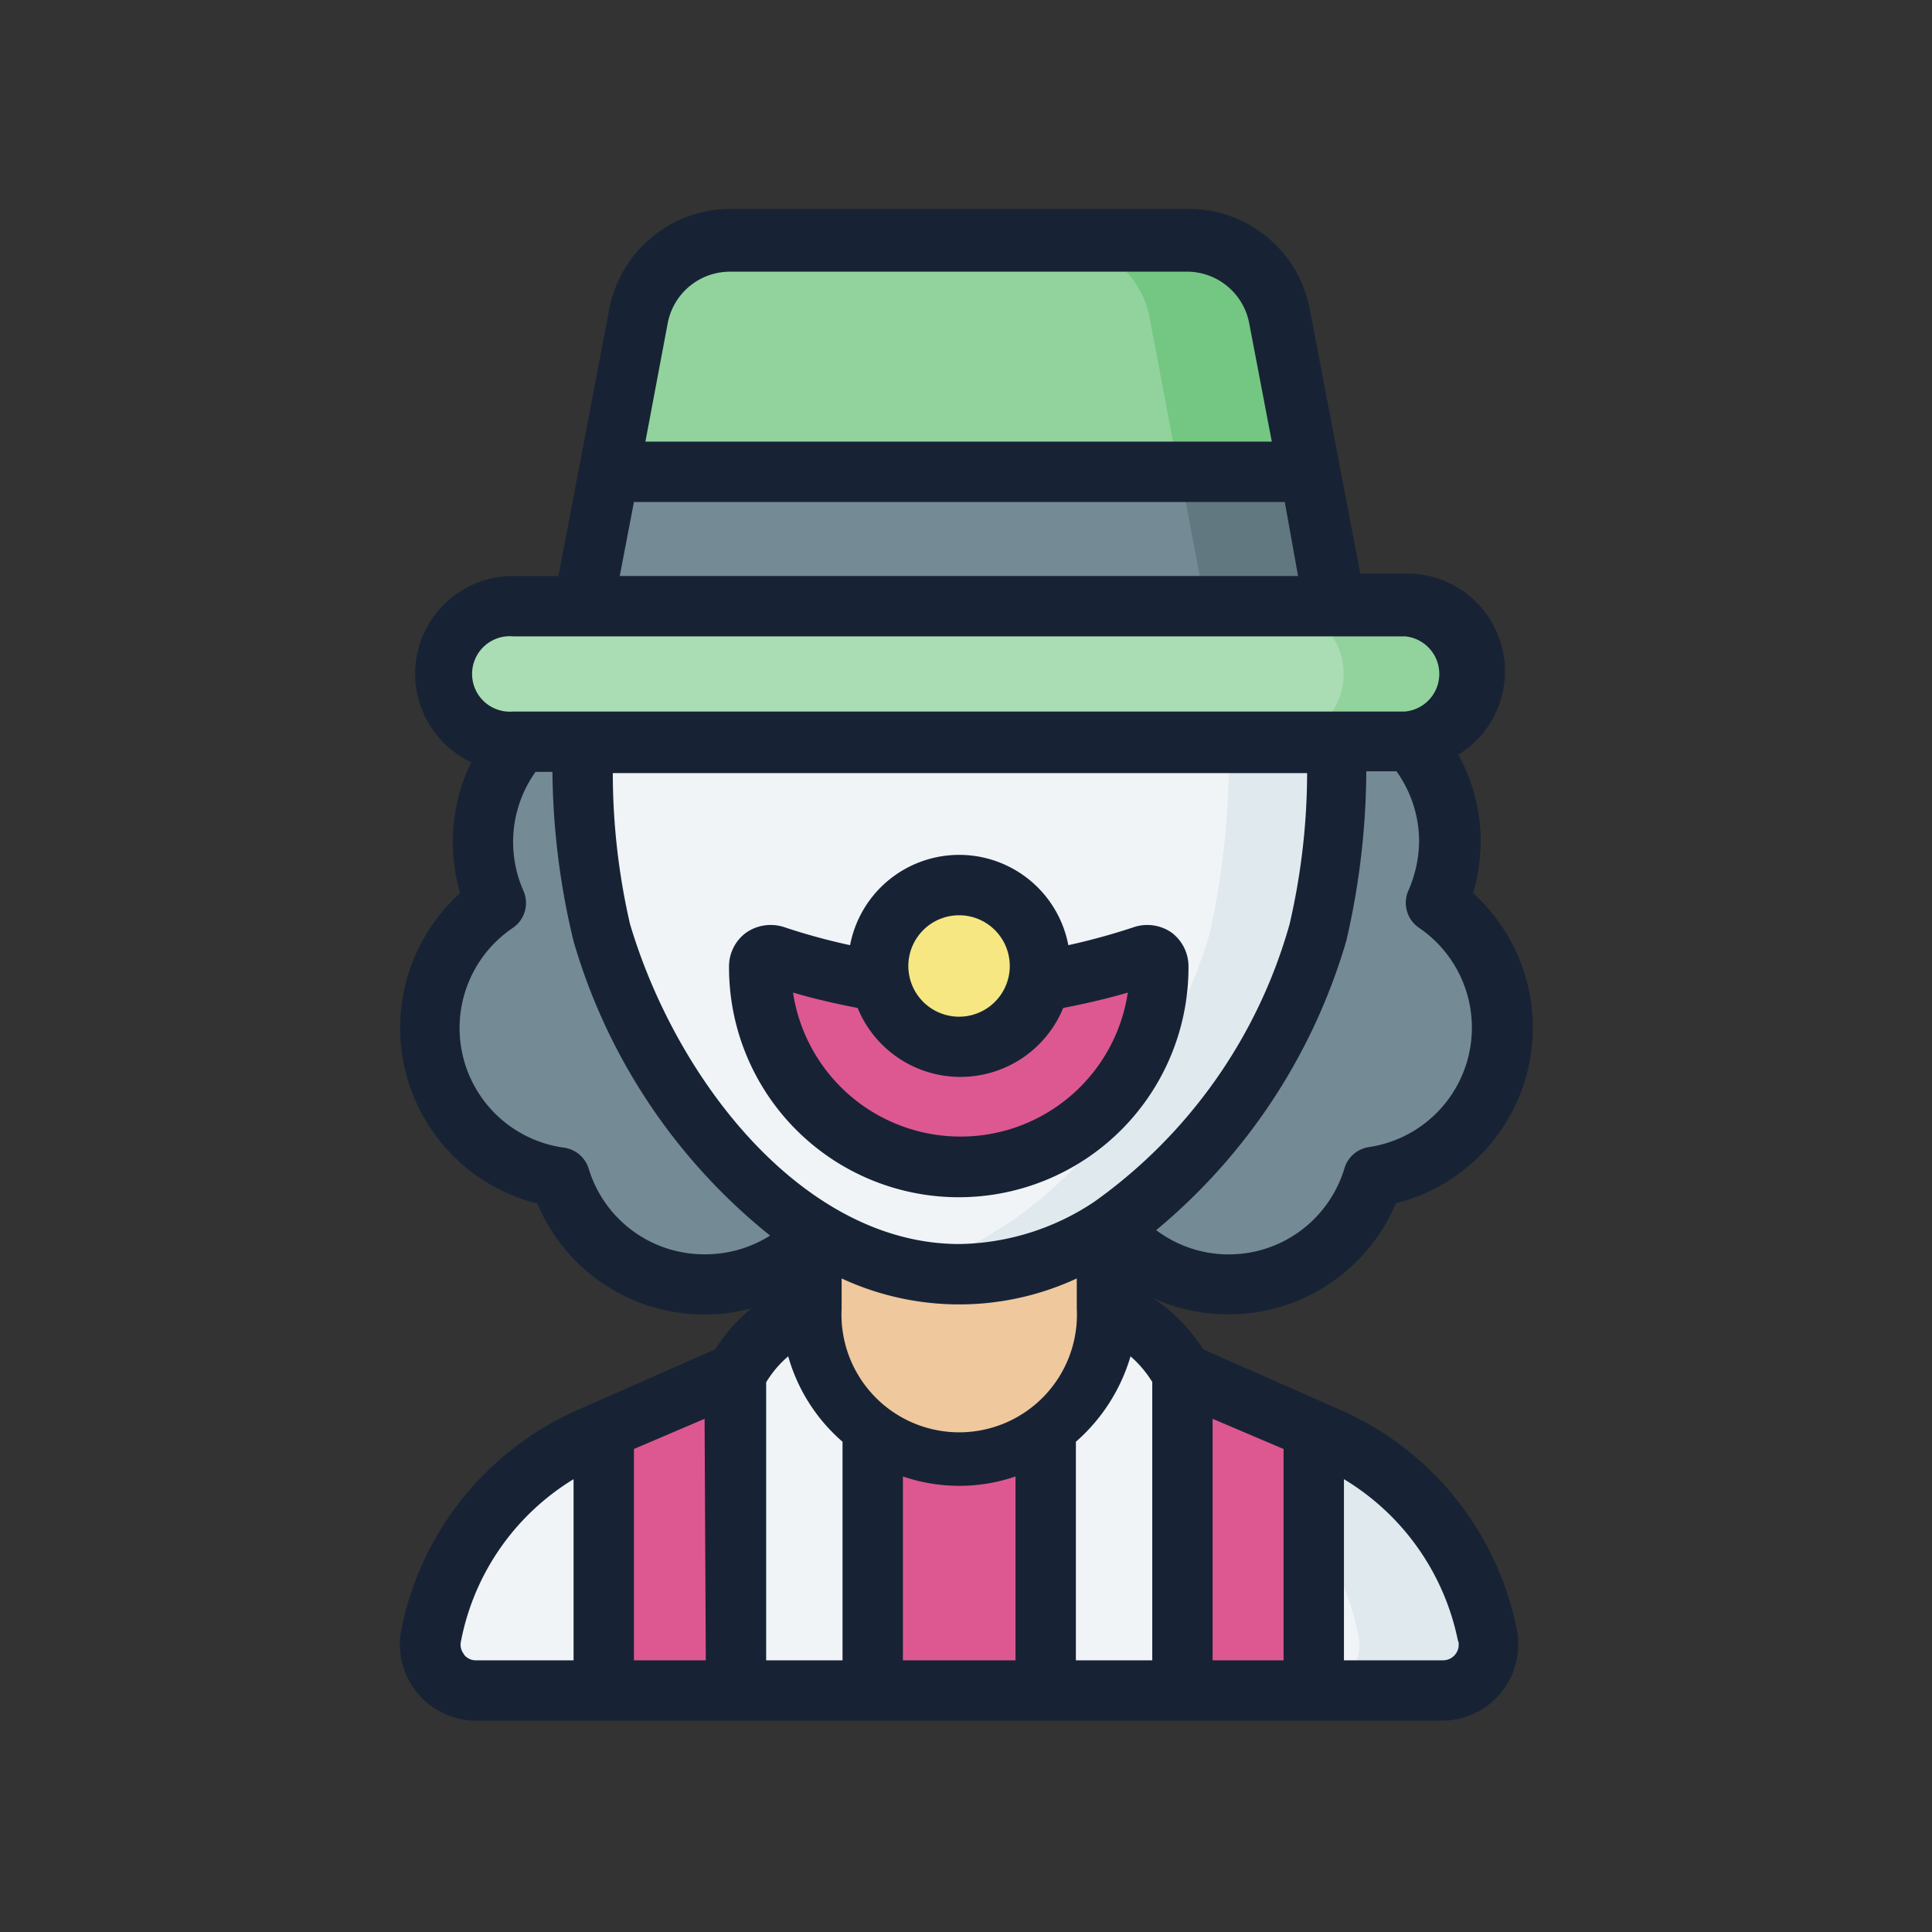 <?xml version="1.0" ?><svg viewBox="0 0 64 64" xmlns="http://www.w3.org/2000/svg"><rect x="0" y="0" width="64" height="64" fill="#333333" stroke="none"/><defs><style>.cls-1{fill:#748a95;}.cls-2{fill:#f0f4f7;}.cls-3{fill:#e0e9ee;}.cls-4{fill:#dd5891;}.cls-5{fill:#efc89d;}.cls-6{fill:#aaddb4;}.cls-7{fill:#92d39d;}.cls-8{fill:#74c782;}.cls-9{fill:#f6e782;}.cls-10{fill:#617880;}.cls-11{fill:#172335;}</style></defs><g id="Clown"><path class="cls-1" d="M17.24,24.56A5.06,5.06,0,0,0,16,27.88a5,5,0,0,0,.43,2A5,5,0,0,0,18.55,39a5,5,0,0,0,8.57,1.85h9.8A5,5,0,0,0,45.5,39a5,5,0,0,0,2.11-9.09,5.16,5.16,0,0,0,.44-2,5.07,5.07,0,0,0-1.25-3.32Z" id="path62769-7"/><path class="cls-2" d="M36.67,43.32H26.88a9,9,0,0,0-2.5,2.16l-2.17,3.79L20,47.39l-.49.21a9.13,9.13,0,0,0-5.28,6.58A1.53,1.53,0,0,0,15.77,56H20l2.17-2.84L24.38,56h4.53l2.87-3.1L34.64,56h4.53l2.17-2.84L43.52,56h4.26a1.53,1.53,0,0,0,1.5-1.82A9.13,9.13,0,0,0,44,47.6l-.48-.21-2.17,1.88-2.17-3.79A4.83,4.83,0,0,0,36.67,43.32Z" id="path125068"/><path class="cls-3" d="M43.52,47.39l-1.71,1.48A9.14,9.14,0,0,1,45,54.18,1.52,1.52,0,0,1,43.52,56h4.26a1.53,1.53,0,0,0,1.5-1.82A9.13,9.13,0,0,0,44,47.6Z" id="path161031"/><path class="cls-4" d="M34.64,56V45.93H28.91V56Z" id="path44101-7"/><path class="cls-4" d="M24.38,45.48,20,47.39V56h4.34Z" id="path122233"/><path class="cls-4" d="M39.17,45.48V56h4.35V47.39l-4.34-1.91Z" id="path43458-8"/><path class="cls-5" d="M36.67,39.43v3.89a4.9,4.9,0,1,1-9.79,0V39.43Z" id="rect27794-0-6-8"/><path class="cls-2" d="M44.27,24.57a26.78,26.78,0,0,1-.63,6.33c-1.71,5.75-6.38,11.31-11.86,11.31S21.62,36.65,19.91,30.9a26.78,26.78,0,0,1-.63-6.33l12.5-3.27Z" id="path50926-1"/><path class="cls-6" d="M17,20.08H46.54a2.25,2.25,0,0,1,0,4.49H17a2.25,2.25,0,1,1,0-4.49Z" id="rect51499-2"/><path class="cls-4" d="M34.41,32.51a21.71,21.71,0,0,0,3.44-.84.38.38,0,0,1,.54.38,6.61,6.61,0,0,1-13.22,0,.37.37,0,0,1,.53-.38,22,22,0,0,0,3.44.84Z" id="rect52479-3"/><path class="cls-7" d="M24.18,8a3.1,3.1,0,0,0-3,2.52l-1,5.11,11.61,3.22,11.6-3.22-1-5.11a3.1,3.1,0,0,0-3-2.52Z" id="rect58096-19"/><path class="cls-8" d="M35.08,8a3.1,3.1,0,0,1,3,2.52l1.81,9.55h4.3l-1.82-9.55a3.1,3.1,0,0,0-3-2.52Z" id="path142254"/><path class="cls-9" d="M34.46,32a2.69,2.69,0,1,1-2.68-2.68A2.68,2.68,0,0,1,34.46,32Z" id="path52263-9"/><path class="cls-1" d="M20.17,15.63l-.84,4.44h24.9l-.85-4.44Z" id="path58618-4"/><path class="cls-10" d="M39.09,15.63l.84,4.44h4.3l-.85-4.44Z" id="path146252"/><path class="cls-7" d="M42.26,20.07a2.25,2.25,0,0,1,0,4.5h4.28a2.25,2.25,0,0,0,0-4.5Z" id="path148721"/><path class="cls-3" d="M40.7,24.57a26.77,26.77,0,0,1-.62,6.33C38.55,36,34.69,41,30,42a8.25,8.25,0,0,0,1.79.2c5.48,0,10.15-5.56,11.86-11.31a26.78,26.78,0,0,0,.63-6.33Z" id="path159056"/><path class="cls-11" d="M23.69,44.7l-4.54,2A10.13,10.13,0,0,0,13.29,54a2.53,2.53,0,0,0,2.48,3h32a2.53,2.53,0,0,0,2.48-3,10.1,10.1,0,0,0-5.86-7.3l-4.53-2A5.64,5.64,0,0,0,38.19,43a6.11,6.11,0,0,0,2.5.54,6,6,0,0,0,5.55-3.68A6,6,0,0,0,48.8,29.59a6.55,6.55,0,0,0,.25-1.71A6,6,0,0,0,48.31,25a3.24,3.24,0,0,0-1.77-6H45.06l-1.67-8.75a4.08,4.08,0,0,0-4-3.33H24.18a4.09,4.09,0,0,0-4,3.33L18.5,19.08H17a3.24,3.24,0,0,0-1.39,6.17A6,6,0,0,0,15,27.88a6.14,6.14,0,0,0,.24,1.71A6,6,0,0,0,17.8,39.87a6,6,0,0,0,7.09,3.47A5.8,5.8,0,0,0,23.69,44.7Zm2.42.23a5.85,5.85,0,0,0,1.8,2.83V55H25.38V45.79A3.55,3.55,0,0,1,26.11,44.93ZM42.52,55H40.17V47l2.35,1Zm-4.35,0H35.64V47.76a6,6,0,0,0,1.81-2.83,3.69,3.69,0,0,1,.72.85ZM27.88,42.35a9.25,9.25,0,0,0,7.79,0v1a3.9,3.9,0,1,1-7.79,0Zm3.9,6.87a5.71,5.71,0,0,0,1.86-.31V55H29.91V48.91A5.78,5.78,0,0,0,31.78,49.22Zm4.47-9.41h0a8.25,8.25,0,0,1-4.47,1.4c-5.1,0-9.34-5.33-10.91-10.6a22.38,22.38,0,0,1-.57-5h23a22.33,22.33,0,0,1-.58,5A16.89,16.89,0,0,1,36.25,39.81ZM23.38,55H21V48l2.34-1Zm-8-.19a.5.5,0,0,1-.11-.44A8.07,8.07,0,0,1,19,49v6H15.77A.49.49,0,0,1,15.37,54.81Zm32.93-.44a.52.52,0,0,1-.52.63H44.52V49A8.13,8.13,0,0,1,48.3,54.37ZM45.34,38a1,1,0,0,0-.8.69,4,4,0,0,1-6.24,2.06,19.59,19.59,0,0,0,6.3-9.59,25.28,25.28,0,0,0,.66-5.61h1a4,4,0,0,1,.75,2.31,4.19,4.19,0,0,1-.35,1.63A1,1,0,0,0,47,30.73,4,4,0,0,1,45.34,38ZM24.18,9h15.2a2.1,2.1,0,0,1,2,1.7l.75,3.93H21.38l.74-3.93A2.1,2.1,0,0,1,24.18,9ZM21,16.63H42.56L43,19.08H20.53Zm-4,4.45H46.54a1.25,1.25,0,0,1,0,2.49H17a1.25,1.25,0,1,1,0-2.49ZM19.5,38.71a1,1,0,0,0-.8-.69A4,4,0,0,1,17,30.73a1,1,0,0,0,.34-1.22,4,4,0,0,1,.4-3.94h.56A24.67,24.67,0,0,0,19,31.18a19.44,19.44,0,0,0,6.51,9.75,4,4,0,0,1-2.1.62A4,4,0,0,1,19.5,38.71Z"/><path class="cls-11" d="M38.82,30.9a1.41,1.41,0,0,0-1.28-.18,21.64,21.64,0,0,1-2.15.59,3.68,3.68,0,0,0-7.23,0A20.53,20.53,0,0,1,26,30.72a1.43,1.43,0,0,0-1.29.18,1.39,1.39,0,0,0-.56,1.15,7.61,7.61,0,0,0,15.22,0A1.4,1.4,0,0,0,38.82,30.9Zm-7-.58A1.68,1.68,0,1,1,30.09,32,1.68,1.68,0,0,1,31.78,30.32Zm0,7.33a5.61,5.61,0,0,1-5.55-4.77c.57.17,1.31.35,2.14.51a3.68,3.68,0,0,0,6.81,0c.83-.16,1.57-.34,2.14-.51A5.6,5.6,0,0,1,31.78,37.65Z"/></g></svg>
